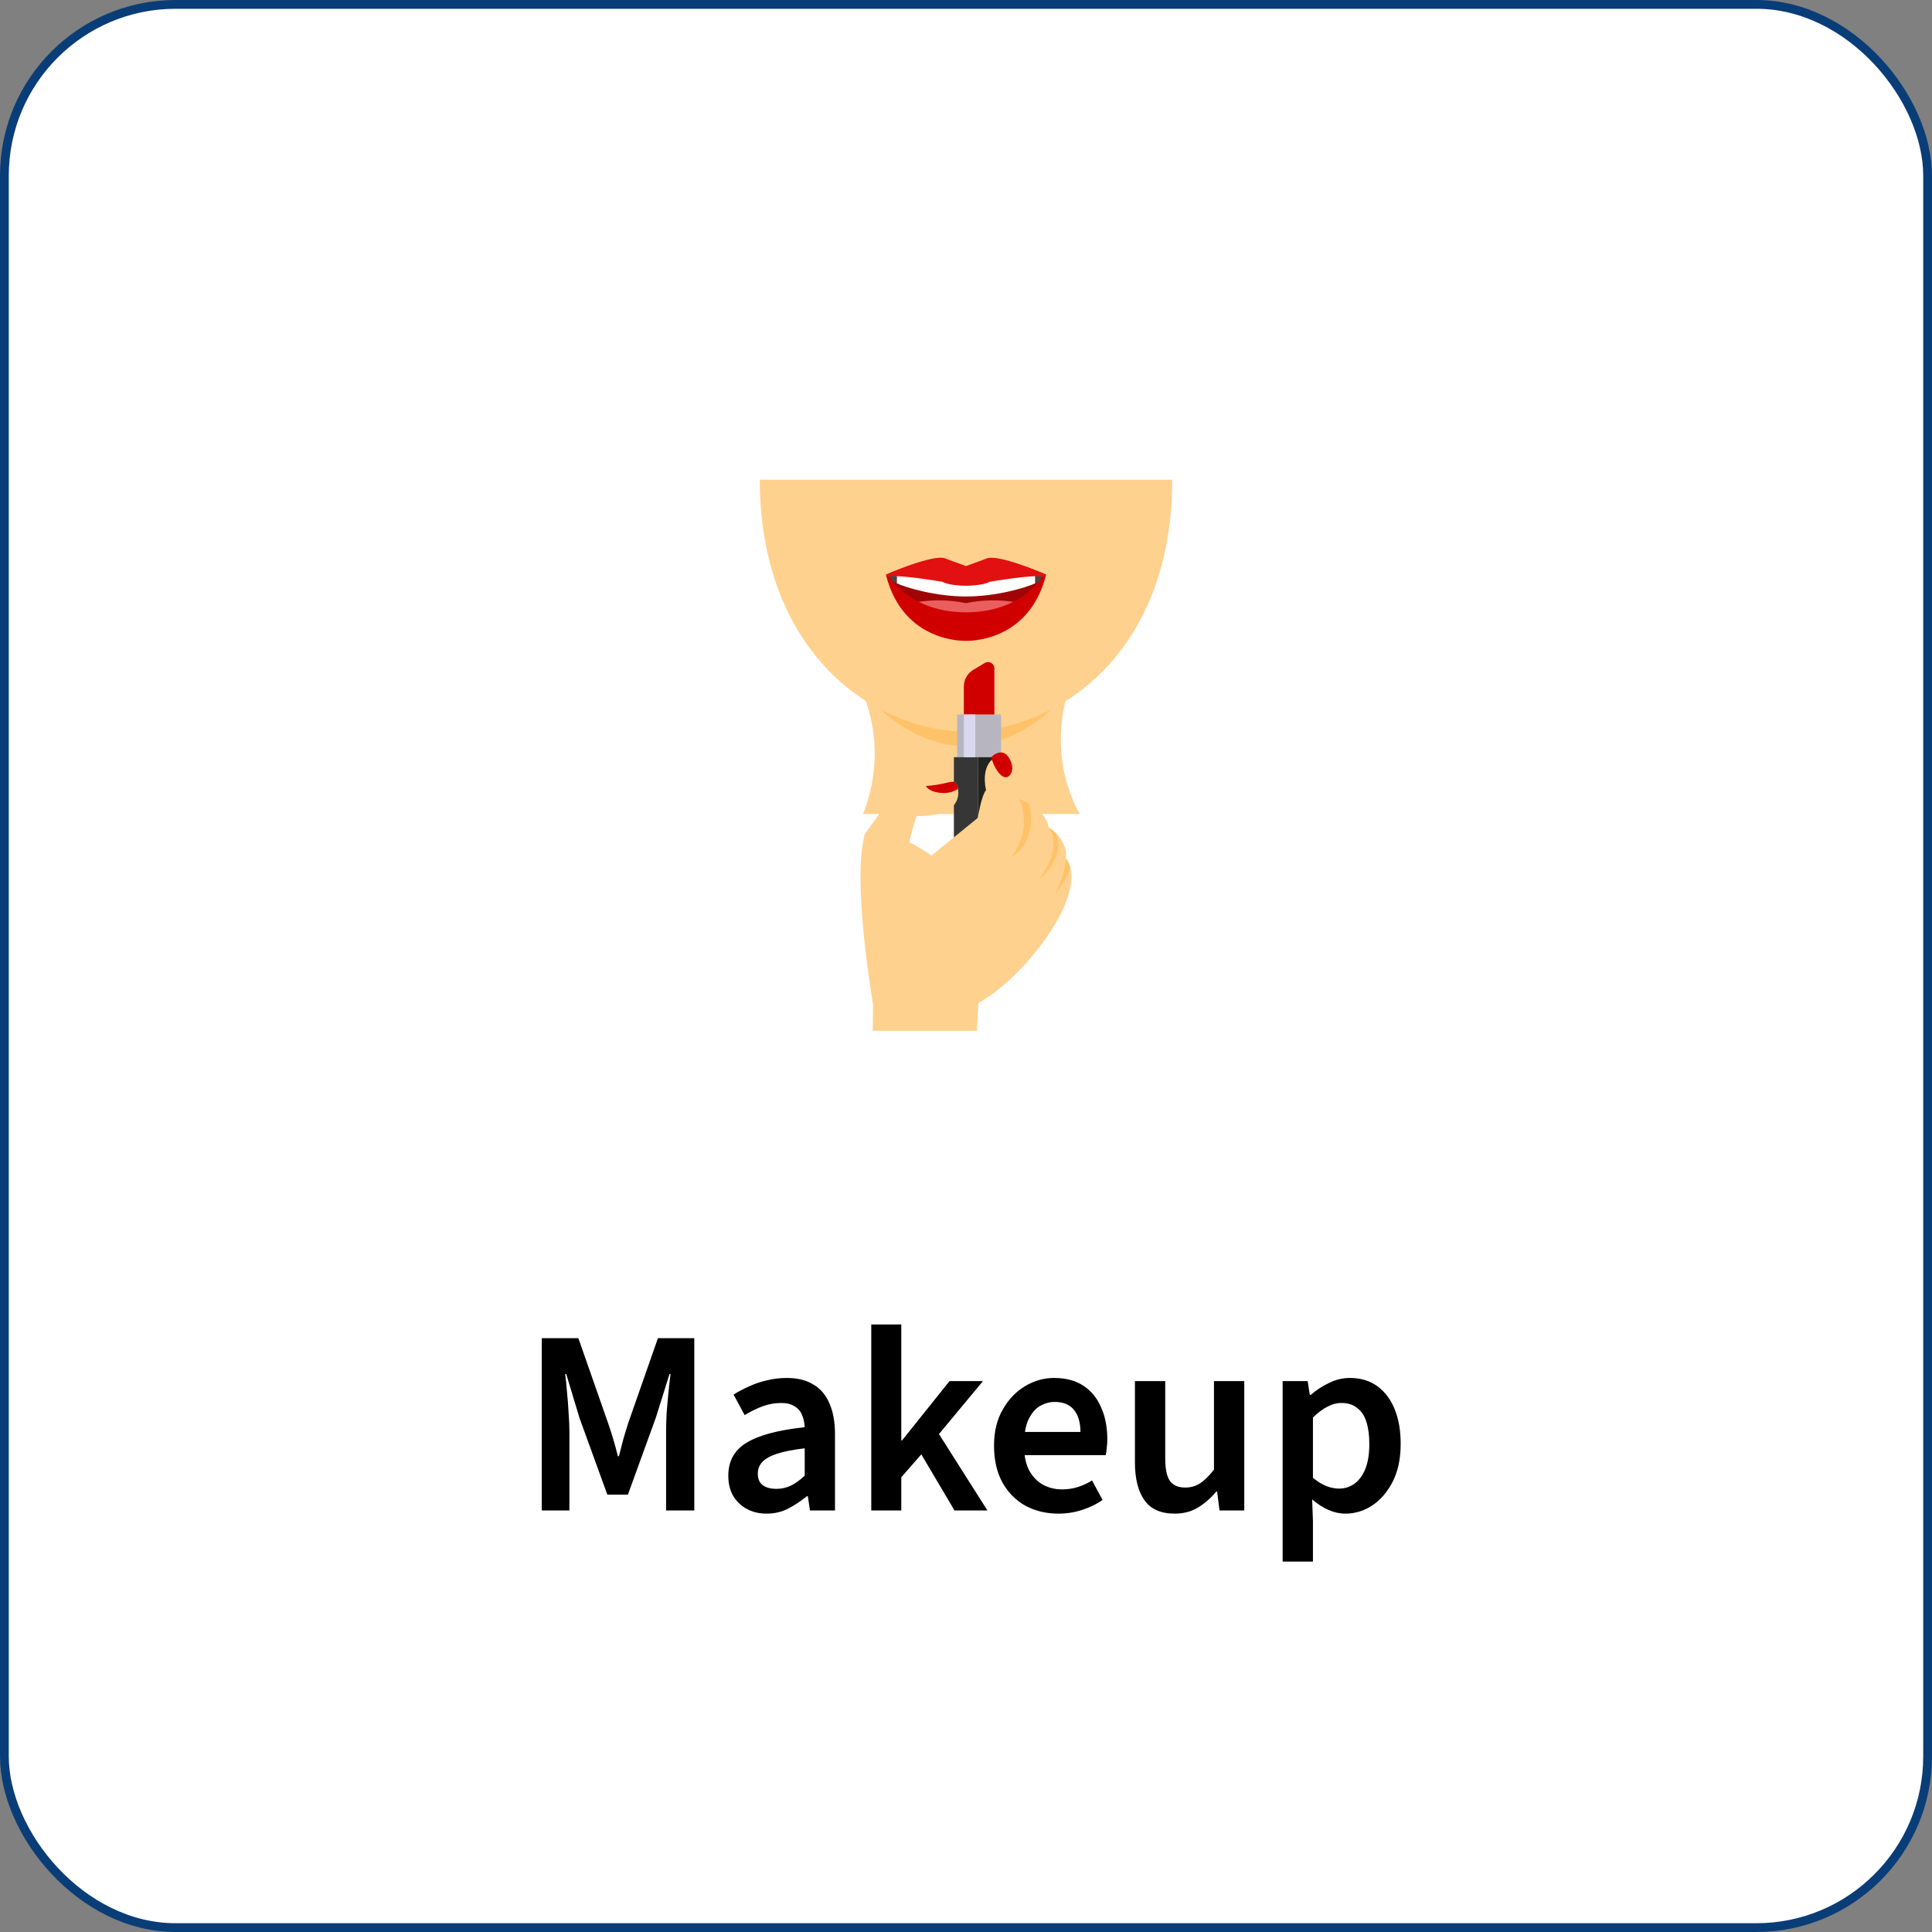 <svg width="220" height="220" viewBox="0 0 220 220" fill="none" xmlns="http://www.w3.org/2000/svg">
<rect x="0" y="0" width="220" height="220" fill="#808080" stroke="none"/>
<rect x="0.5" y="0.5" width="219" height="219" rx="19.5" fill="white" stroke="#093D77"/>
<path d="M122.114 77.306H97.438C97.438 77.306 101.68 83.866 98.288 92.688H122.962C122.962 92.688 118.72 86.13 122.114 77.306Z" fill="#FFD18E"/>
<path d="M92.672 59.74C92.672 76.106 101.384 84.756 110 84.998C117.94 84.776 127.328 76.96 127.328 59.74H92.672Z" fill="#FFC268"/>
<path d="M86.518 54.622C86.518 73.222 98.318 83.058 110 83.334C120.76 83.08 133.482 74.2 133.482 54.622H86.518Z" fill="#FFD18E"/>
<path d="M110 65.1C103.718 64.472 101.18 65.596 101.18 65.596C101.73 69.562 110 71.25 110 71.25C110 71.25 118.27 69.562 118.82 65.596C118.82 65.6 116.282 64.472 110 65.1Z" fill="#A00505"/>
<path d="M110 65.722C110 65.722 104.524 65.104 102.112 65.37V66.422C103.242 66.934 106.548 67.922 110 67.922C113.452 67.922 116.758 66.934 117.888 66.422V65.37C115.476 65.104 110 65.722 110 65.722Z" fill="white"/>
<path d="M117.888 65.37V66.422C118.154 66.302 118.298 66.222 118.298 66.222L118.82 65.6C118.526 65.468 118.21 65.39 117.888 65.37Z" fill="#474747"/>
<path d="M102.112 65.37V66.422C101.848 66.302 101.702 66.222 101.702 66.222L101.18 65.6C101.475 65.468 101.79 65.391 102.112 65.37Z" fill="#474747"/>
<path d="M112.298 63.618L110 64.46L107.702 63.618C106.464 62.976 100.87 65.418 100.87 65.418L101.298 65.674C102.236 65.376 107.318 66.252 107.318 66.252C108.088 66.7 110 66.7 110 66.7C110 66.7 111.912 66.7 112.682 66.252C112.682 66.252 117.764 65.376 118.702 65.674L119.13 65.418C119.13 65.418 113.536 62.976 112.298 63.618Z" fill="#E21010"/>
<path d="M110 68.682C105.894 67.842 102.816 68.946 102.816 68.946L110 70.746L117.184 68.946C117.184 68.946 114.106 67.842 110 68.682Z" fill="#EA5E5E"/>
<path d="M118.702 65.666C118.702 65.666 116.372 69.724 110 69.724C103.628 69.724 101.298 65.666 101.298 65.666L100.87 65.41C102.834 73.31 110 72.968 110 72.968C110 72.968 117.166 73.31 119.13 65.41L118.702 65.666Z" fill="#D10000"/>
<path d="M114.002 81.358H108.986V86.222H114.002V81.358Z" fill="#B7B6C0"/>
<path d="M111.38 86.222H108.622V97.612H111.38V86.222Z" fill="#363636"/>
<path d="M113.232 81.358H109.754V78.17C109.754 77.79 109.852 77.416 110.039 77.085C110.226 76.755 110.496 76.478 110.822 76.282L112.132 75.496C112.242 75.43 112.368 75.394 112.497 75.393C112.625 75.391 112.752 75.424 112.864 75.487C112.976 75.551 113.069 75.643 113.134 75.754C113.198 75.865 113.232 75.992 113.232 76.12V81.358Z" fill="#D10000"/>
<path d="M114.366 86.222H111.38V97.612H114.366V86.222Z" fill="#222323"/>
<path d="M111.054 81.358H109.754V86.222H111.054V81.358Z" fill="#D9D8EF"/>
<path d="M111.4 114.212L111.25 117.378H99.378L99.426 114.408C99.426 114.408 96.954 100.208 98.488 94.964L102.346 89.618C103.373 89.633 104.399 89.597 105.422 89.508C106.292 89.443 107.154 89.304 108 89.092C108.624 88.926 108.964 88.982 109.092 89.828C109.093 89.847 109.093 89.867 109.092 89.886C109.386 92.086 107.222 92.99 104.37 92.928C104.37 92.928 103.71 94.864 103.57 95.904C103.57 95.904 105.504 96.942 106.05 97.436L111.346 93.134C111.346 93.134 111.746 90.608 112.284 89.966C111.936 88.422 112.246 87.248 112.81 86.654C113.494 85.934 114.55 86.066 115.27 87.424C115.682 88.194 115.984 89.36 116.05 90.988C117.594 91.524 119.124 92.636 119.428 94.242C120.998 95.26 121.526 96.668 121.352 97.734C124.348 101.63 116.382 111.6 111.4 114.212Z" fill="#FFD18E"/>
<path d="M109.098 89.828C108.598 90.156 108.009 90.32 107.412 90.298C106.482 90.298 105.696 89.966 105.422 89.508C106.292 89.444 107.154 89.304 108 89.092C108.63 88.926 108.97 88.982 109.098 89.828Z" fill="#D10000"/>
<path d="M115.172 97.612C117.7 94.174 116.116 91.1 116.06 90.99C116.449 91.126 116.826 91.295 117.186 91.496C118.224 96.088 115.172 97.612 115.172 97.612Z" fill="#FFC268"/>
<path d="M118.28 100.236C121.17 96.236 119.46 94.346 119.438 94.236C119.734 94.426 120.01 94.644 120.264 94.888V94.902C121.362 97.736 118.28 100.236 118.28 100.236Z" fill="#FFC268"/>
<path d="M121.166 96.238C121.344 96.702 121.413 97.2 121.366 97.694C121.385 97.201 121.318 96.708 121.166 96.238Z" fill="#F79E46"/>
<path d="M121.864 98.74C121.444 100.34 120.288 101.576 120.2 101.668C121.046 99.972 121.33 98.682 121.364 97.738C121.592 98.038 121.762 98.378 121.864 98.74Z" fill="#FFC268"/>
<path d="M114.706 88.476C113.984 88.748 113.132 87.3 112.872 86.222C113.392 85.676 114.272 85.346 114.842 86.222C115.6 87.354 115.212 88.284 114.706 88.476Z" fill="#D10000"/>
<path d="M61.689 172V152.38H65.859L69.219 161.98C69.439 162.6 69.639 163.22 69.819 163.84C69.999 164.44 70.179 165.1 70.359 165.82H70.479C70.659 165.1 70.829 164.44 70.989 163.84C71.169 163.22 71.359 162.6 71.559 161.98L74.919 152.38H79.059V172H75.849V163.06C75.849 162.44 75.869 161.73 75.909 160.93C75.969 160.13 76.039 159.34 76.119 158.56C76.199 157.76 76.279 157.06 76.359 156.46H76.239L74.679 161.44L71.499 170.2H69.159L65.979 161.44L64.479 156.46H64.359C64.439 157.06 64.509 157.76 64.569 158.56C64.649 159.34 64.709 160.13 64.749 160.93C64.809 161.73 64.839 162.44 64.839 163.06V172H61.689ZM87.313 172.36C86.453 172.36 85.693 172.18 85.033 171.82C84.373 171.46 83.853 170.96 83.473 170.32C83.113 169.66 82.933 168.9 82.933 168.04C82.933 166.38 83.623 165.13 85.003 164.29C86.403 163.43 88.613 162.84 91.633 162.52C91.613 162.02 91.513 161.56 91.333 161.14C91.173 160.72 90.893 160.39 90.493 160.15C90.113 159.89 89.593 159.76 88.933 159.76C88.213 159.76 87.503 159.89 86.803 160.15C86.123 160.41 85.453 160.74 84.793 161.14L83.533 158.8C84.073 158.46 84.663 158.15 85.303 157.87C85.943 157.57 86.623 157.34 87.343 157.18C88.063 157 88.813 156.91 89.593 156.91C90.813 156.91 91.823 157.16 92.623 157.66C93.443 158.14 94.053 158.86 94.453 159.82C94.873 160.76 95.083 161.92 95.083 163.3V172H92.233L91.993 170.38H91.873C91.193 170.94 90.483 171.41 89.743 171.79C89.003 172.17 88.193 172.36 87.313 172.36ZM88.393 169.54C88.993 169.54 89.543 169.42 90.043 169.18C90.563 168.92 91.093 168.54 91.633 168.04V164.92C90.293 165.08 89.233 165.29 88.453 165.55C87.673 165.81 87.113 166.13 86.773 166.51C86.453 166.87 86.293 167.3 86.293 167.8C86.293 168.42 86.493 168.87 86.893 169.15C87.293 169.41 87.793 169.54 88.393 169.54ZM99.212 172V150.82H102.631V164.02H102.721L108.121 157.27H111.931L106.921 163.3L112.441 172H108.691L104.911 165.61L102.631 168.22V172H99.212ZM120.512 172.36C119.132 172.36 117.882 172.06 116.762 171.46C115.662 170.84 114.792 169.96 114.152 168.82C113.512 167.66 113.192 166.26 113.192 164.62C113.192 163.02 113.522 161.65 114.182 160.51C114.842 159.35 115.692 158.46 116.732 157.84C117.772 157.22 118.872 156.91 120.032 156.91C121.372 156.91 122.492 157.21 123.392 157.81C124.292 158.41 124.962 159.24 125.402 160.3C125.862 161.34 126.092 162.54 126.092 163.9C126.092 164.22 126.072 164.53 126.032 164.83C126.012 165.13 125.972 165.42 125.912 165.7H115.772V163.06H123.032C123.032 162 122.792 161.17 122.312 160.57C121.832 159.95 121.092 159.64 120.092 159.64C119.532 159.64 118.982 159.79 118.442 160.09C117.922 160.39 117.482 160.9 117.122 161.62C116.782 162.34 116.612 163.34 116.612 164.62C116.612 165.78 116.812 166.73 117.212 167.47C117.612 168.19 118.142 168.73 118.802 169.09C119.462 169.43 120.172 169.6 120.932 169.6C121.572 169.6 122.172 169.51 122.732 169.33C123.312 169.15 123.852 168.9 124.352 168.58L125.552 170.8C124.872 171.28 124.092 171.66 123.212 171.94C122.352 172.22 121.452 172.36 120.512 172.36ZM133.767 172.36C132.187 172.36 131.037 171.85 130.317 170.83C129.597 169.81 129.237 168.37 129.237 166.51V157.27H132.687V166.06C132.687 167.28 132.867 168.14 133.227 168.64C133.587 169.14 134.167 169.39 134.967 169.39C135.607 169.39 136.167 169.23 136.647 168.91C137.147 168.59 137.677 168.07 138.237 167.35V157.27H141.687V172H138.867L138.597 169.84H138.507C137.867 170.6 137.167 171.21 136.407 171.67C135.647 172.13 134.767 172.36 133.767 172.36ZM146.057 177.82V157.27H148.907L149.147 158.83H149.267C149.887 158.29 150.577 157.84 151.337 157.48C152.097 157.1 152.887 156.91 153.707 156.91C154.927 156.91 155.967 157.22 156.827 157.84C157.687 158.46 158.347 159.33 158.807 160.45C159.267 161.57 159.497 162.89 159.497 164.41C159.497 166.09 159.197 167.52 158.597 168.7C157.997 169.88 157.217 170.79 156.257 171.43C155.317 172.05 154.297 172.36 153.197 172.36C152.557 172.36 151.917 172.22 151.277 171.94C150.637 171.66 150.017 171.26 149.417 170.74L149.507 173.2V177.82H146.057ZM152.477 169.51C153.137 169.51 153.727 169.32 154.247 168.94C154.767 168.56 155.177 168 155.477 167.26C155.777 166.5 155.927 165.56 155.927 164.44C155.927 163.46 155.817 162.62 155.597 161.92C155.377 161.22 155.027 160.69 154.547 160.33C154.087 159.95 153.487 159.76 152.747 159.76C152.207 159.76 151.677 159.9 151.157 160.18C150.637 160.44 150.087 160.85 149.507 161.41V168.28C150.047 168.72 150.567 169.04 151.067 169.24C151.587 169.42 152.057 169.51 152.477 169.51Z" fill="black"/>
</svg>
